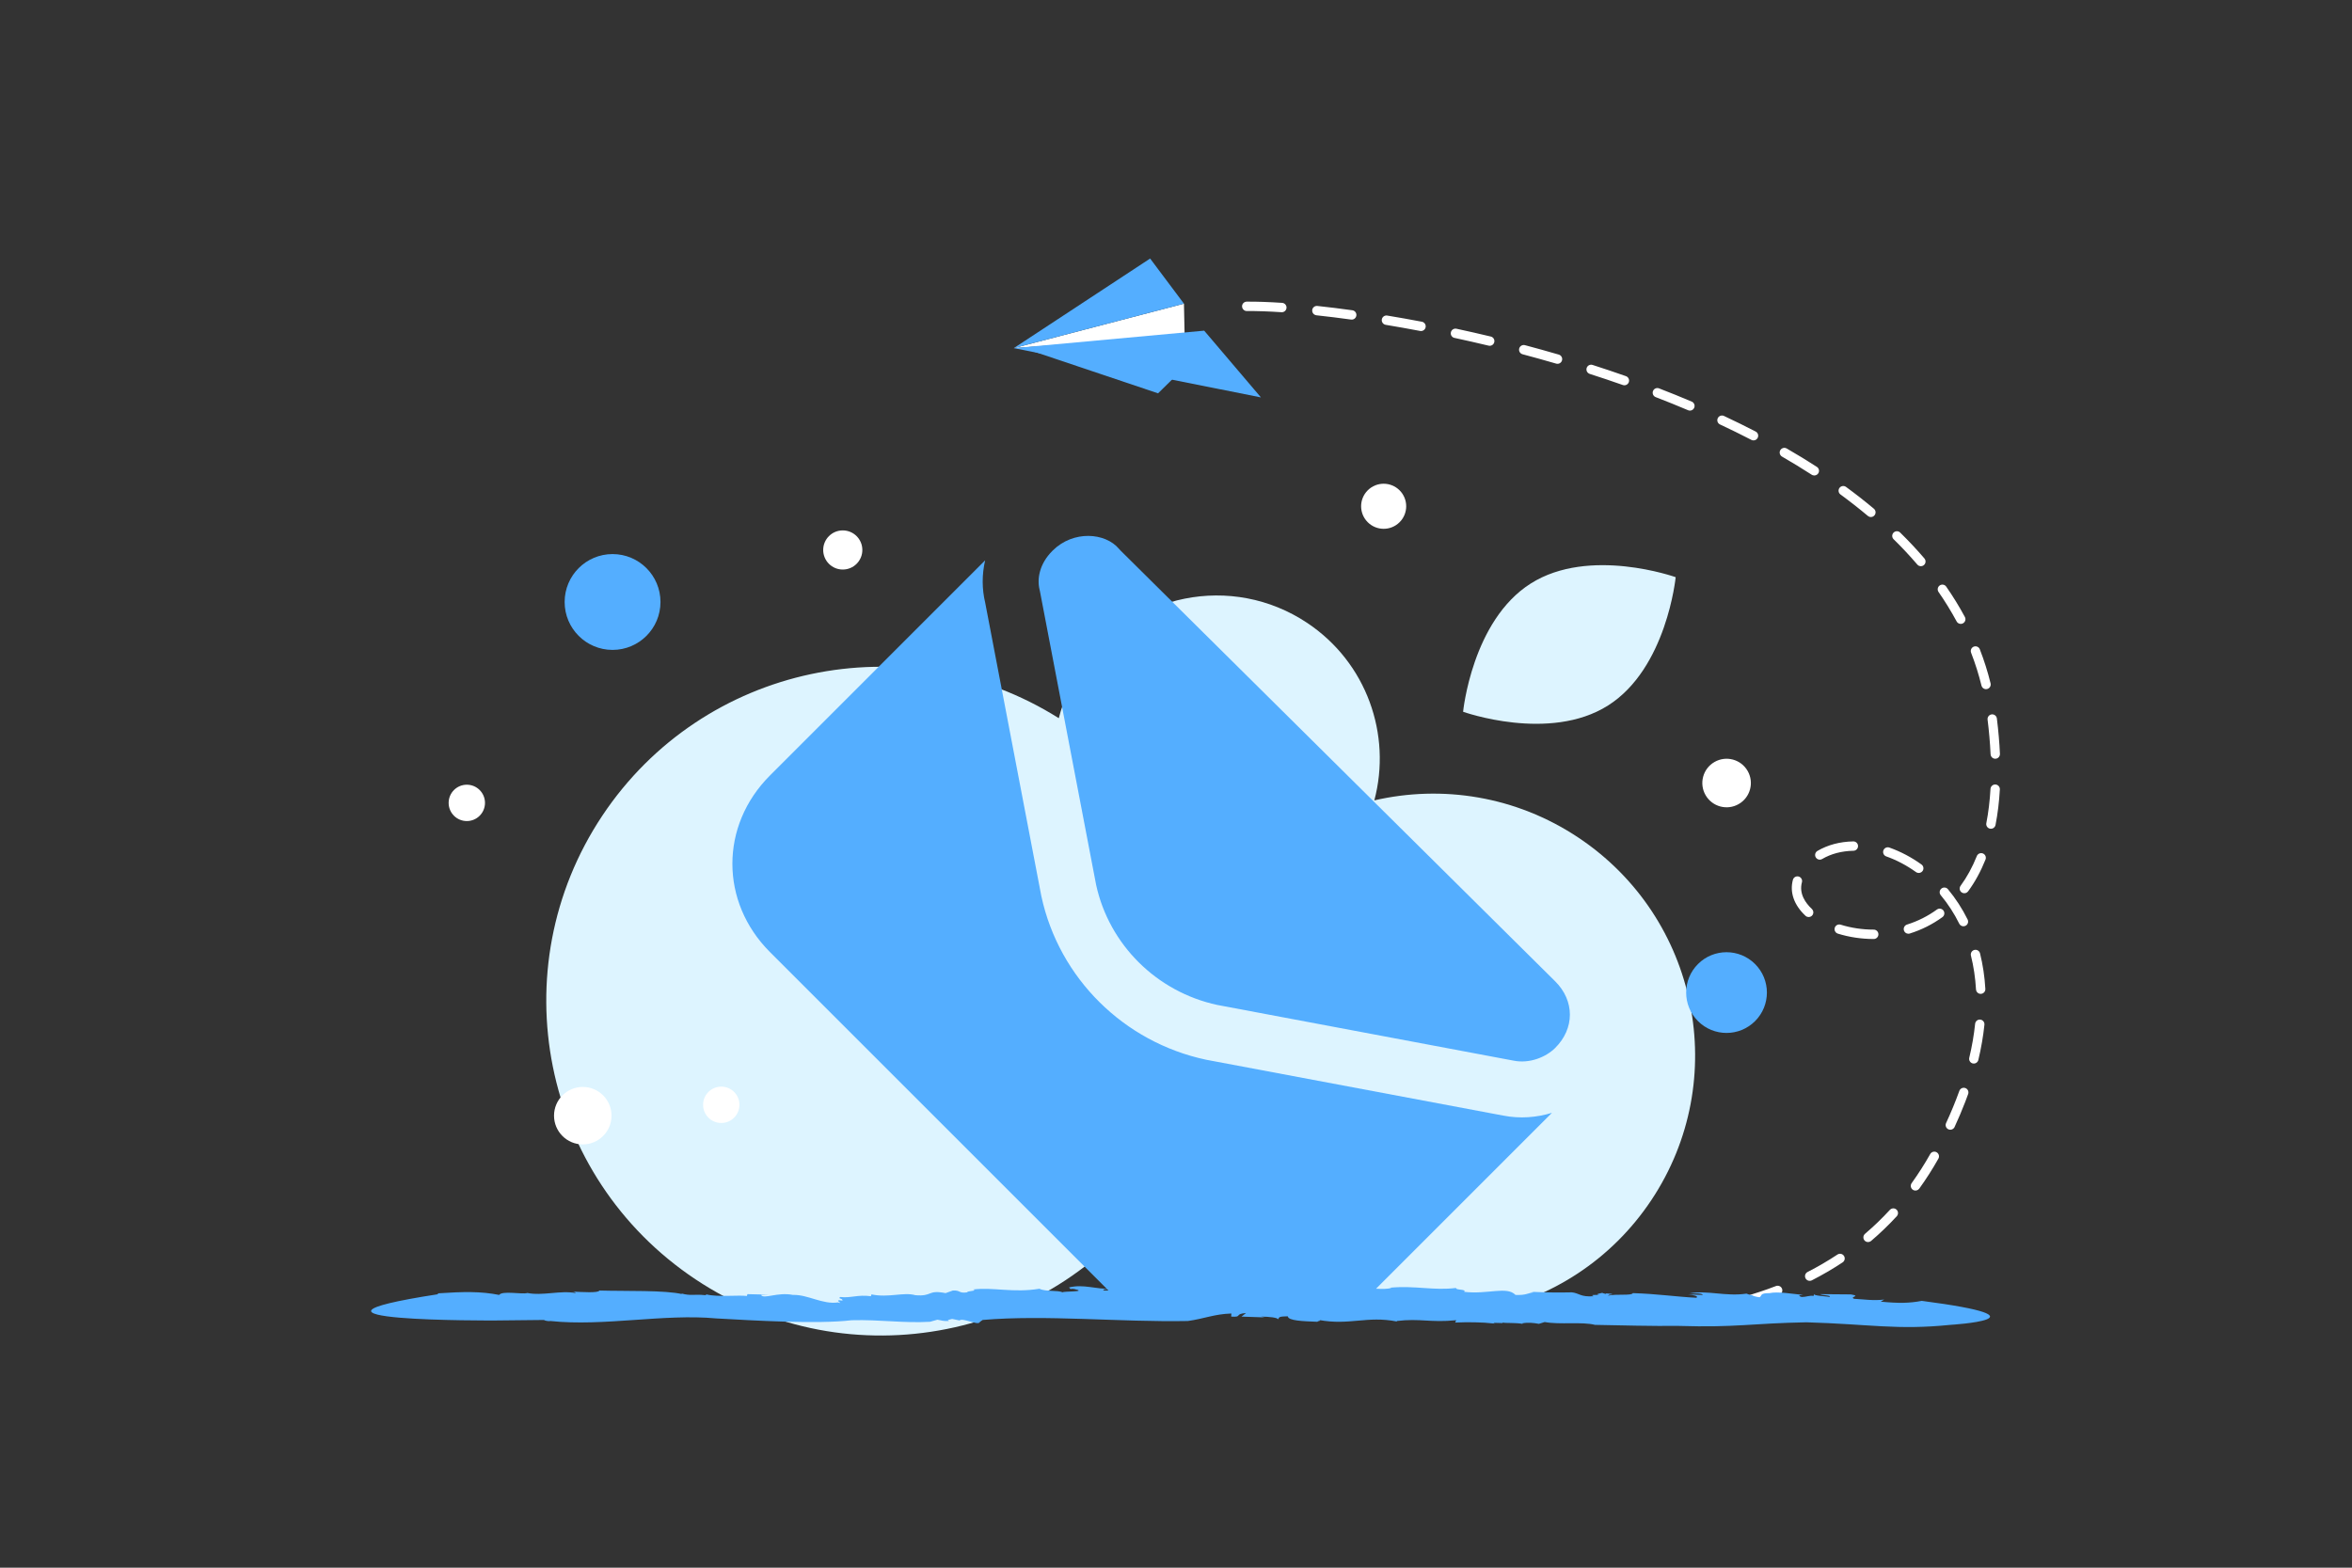 <svg width="390" height="260" viewBox="0 0 390 260" fill="none" xmlns="http://www.w3.org/2000/svg">
<rect x="0" y="0" width="390" height="260" fill="#333333" stroke="none"/>
<g clip-path="url(#clip0_3002_5117)">
<mask id="mask0_3002_5117" style="mask-type:luminance" maskUnits="userSpaceOnUse" x="0" y="0" width="390" height="260">
<path d="M0 0H390V260H0V0Z" fill="white"/>
</mask>
<g mask="url(#mask0_3002_5117)">
<path d="M261.714 138.911C251.356 132.011 239.114 130.149 227.887 132.74C230.782 121.865 226.632 109.887 216.742 103.299C204.316 95.023 187.535 98.377 179.266 110.792C177.572 113.337 176.321 116.15 175.565 119.112C150.197 103.139 116.58 110.2 99.877 135.276C82.904 160.759 89.821 195.186 115.328 212.176C140.835 229.166 175.269 222.282 192.242 196.799C193.912 194.289 195.378 191.648 196.626 188.904C199.597 197.662 205.371 205.544 213.669 211.071C233.614 224.356 260.542 218.973 273.815 199.046C287.087 179.121 281.659 152.196 261.714 138.911ZM200.425 152.757C200.294 152.968 200.175 153.177 200.051 153.393C200.001 153.17 199.943 152.943 199.892 152.721C200.069 152.739 200.246 152.757 200.425 152.757Z" fill="#DDF4FF"/>
<path d="M266.643 117.003C256.913 123.168 242.606 118.046 242.606 118.046C242.606 118.046 244.086 102.932 253.823 96.774C263.554 90.61 277.854 95.725 277.854 95.725C277.854 95.725 276.374 110.839 266.643 117.003Z" fill="#DDF4FF"/>
<path d="M242.736 216.58C242.553 216.508 242.405 216.37 242.32 216.194C242.235 216.017 242.22 215.816 242.277 215.628C242.334 215.441 242.46 215.282 242.629 215.184C242.798 215.085 242.999 215.054 243.19 215.096C245.074 215.528 246.97 215.906 248.875 216.231C248.976 216.248 249.072 216.285 249.158 216.339C249.245 216.394 249.319 216.465 249.378 216.548C249.437 216.632 249.479 216.726 249.501 216.825C249.523 216.925 249.526 217.028 249.509 217.128C249.473 217.331 249.359 217.512 249.191 217.631C249.023 217.749 248.815 217.797 248.612 217.763C246.677 217.433 244.751 217.049 242.838 216.613C242.804 216.603 242.769 216.593 242.736 216.58ZM254.241 218.566C254.064 218.497 253.919 218.367 253.832 218.199C253.745 218.031 253.722 217.837 253.767 217.653C253.813 217.469 253.924 217.308 254.08 217.201C254.235 217.093 254.425 217.046 254.613 217.068C256.538 217.297 258.477 217.48 260.38 217.61C260.585 217.625 260.776 217.72 260.912 217.875C261.047 218.029 261.116 218.232 261.102 218.437C261.089 218.642 260.994 218.834 260.839 218.97C260.684 219.106 260.481 219.175 260.276 219.161C258.344 219.031 256.379 218.845 254.428 218.613C254.364 218.603 254.301 218.587 254.241 218.566ZM265.875 219.343C265.705 219.277 265.564 219.154 265.476 218.994C265.388 218.835 265.359 218.65 265.393 218.471C265.428 218.293 265.524 218.132 265.665 218.017C265.806 217.902 265.983 217.84 266.165 217.842C268.093 217.867 270.022 217.834 271.949 217.743C272.051 217.738 272.152 217.753 272.248 217.788C272.344 217.822 272.432 217.875 272.508 217.944C272.583 218.013 272.644 218.095 272.687 218.188C272.731 218.28 272.755 218.38 272.76 218.482C272.78 218.911 272.449 219.275 272.021 219.296C270.101 219.389 268.125 219.422 266.144 219.394C266.052 219.395 265.96 219.378 265.875 219.343ZM277.516 218.779C277.383 218.728 277.267 218.642 277.18 218.529C277.093 218.417 277.039 218.282 277.023 218.141C277.012 218.04 277.02 217.937 277.049 217.839C277.077 217.741 277.124 217.649 277.187 217.569C277.251 217.49 277.329 217.423 277.419 217.374C277.508 217.324 277.606 217.293 277.707 217.282C279.649 217.058 281.568 216.766 283.413 216.414C283.513 216.395 283.616 216.395 283.716 216.416C283.816 216.437 283.911 216.477 283.996 216.534C284.08 216.592 284.152 216.666 284.208 216.751C284.263 216.837 284.301 216.933 284.32 217.033C284.358 217.236 284.315 217.445 284.2 217.616C284.084 217.786 283.906 217.904 283.703 217.943C281.775 218.31 279.833 218.606 277.882 218.829C277.758 218.84 277.633 218.823 277.516 218.779ZM288.952 216.573C288.838 216.53 288.737 216.46 288.655 216.37C288.573 216.28 288.514 216.172 288.483 216.055C288.428 215.856 288.454 215.644 288.555 215.464C288.657 215.284 288.825 215.152 289.024 215.096C290.872 214.579 292.694 213.976 294.486 213.288C294.678 213.215 294.892 213.221 295.08 213.305C295.268 213.388 295.415 213.543 295.489 213.736C295.642 214.136 295.441 214.585 295.041 214.741C293.205 215.447 291.336 216.064 289.441 216.593C289.28 216.64 289.108 216.633 288.952 216.573ZM299.799 212.375C299.619 212.307 299.472 212.173 299.386 212.001C299.293 211.817 299.276 211.603 299.34 211.407C299.405 211.211 299.544 211.048 299.728 210.955C301.431 210.086 303.084 209.122 304.679 208.067C304.764 208.011 304.859 207.972 304.959 207.952C305.06 207.932 305.163 207.933 305.263 207.953C305.363 207.973 305.458 208.013 305.542 208.07C305.627 208.127 305.7 208.2 305.756 208.285C305.87 208.457 305.911 208.668 305.87 208.87C305.829 209.072 305.709 209.25 305.537 209.364C303.893 210.452 302.189 211.447 300.433 212.343C300.336 212.391 300.229 212.419 300.12 212.425C300.01 212.43 299.901 212.413 299.799 212.375ZM309.472 205.944C309.347 205.896 309.236 205.815 309.151 205.71C309.066 205.606 309.009 205.481 308.987 205.348C308.965 205.215 308.977 205.079 309.024 204.953C309.07 204.826 309.148 204.714 309.251 204.626C310.703 203.388 312.079 202.063 313.371 200.658C313.441 200.583 313.524 200.522 313.616 200.479C313.709 200.436 313.809 200.412 313.911 200.408C314.013 200.403 314.114 200.419 314.21 200.454C314.306 200.489 314.394 200.543 314.469 200.612C314.544 200.681 314.605 200.764 314.648 200.856C314.691 200.949 314.715 201.049 314.72 201.151C314.724 201.253 314.708 201.355 314.673 201.45C314.638 201.546 314.585 201.634 314.516 201.709C313.181 203.162 311.759 204.531 310.257 205.81C310.027 206.001 309.727 206.042 309.472 205.944ZM317.334 197.402C317.223 197.359 317.123 197.292 317.042 197.204C316.962 197.117 316.902 197.013 316.868 196.899C316.834 196.785 316.827 196.664 316.847 196.547C316.867 196.43 316.913 196.319 316.983 196.222C318.098 194.672 319.127 193.06 320.063 191.396C320.113 191.306 320.18 191.228 320.26 191.165C320.341 191.101 320.433 191.055 320.531 191.027C320.63 191 320.732 190.993 320.834 191.005C320.935 191.018 321.033 191.051 321.122 191.101C321.211 191.152 321.289 191.219 321.352 191.299C321.415 191.38 321.462 191.472 321.489 191.57C321.517 191.669 321.524 191.772 321.512 191.873C321.5 191.975 321.467 192.073 321.417 192.162C320.452 193.878 319.392 195.539 318.242 197.137C318.14 197.273 317.996 197.373 317.832 197.421C317.668 197.469 317.494 197.462 317.334 197.402ZM323.12 187.312L323.068 187.292C322.976 187.249 322.892 187.188 322.823 187.113C322.754 187.038 322.701 186.95 322.666 186.854C322.631 186.758 322.615 186.656 322.62 186.554C322.624 186.452 322.649 186.352 322.692 186.26C323.501 184.518 324.232 182.742 324.885 180.936C324.918 180.838 324.97 180.747 325.038 180.67C325.106 180.592 325.189 180.528 325.282 180.483C325.375 180.438 325.477 180.412 325.58 180.406C325.683 180.401 325.787 180.416 325.884 180.451C325.981 180.486 326.071 180.54 326.147 180.61C326.223 180.68 326.285 180.765 326.328 180.859C326.371 180.953 326.394 181.055 326.397 181.158C326.4 181.261 326.383 181.364 326.345 181.461C326.199 181.871 326.041 182.291 325.882 182.707C325.334 184.13 324.739 185.534 324.098 186.917C324.014 187.094 323.867 187.232 323.686 187.305C323.505 187.379 323.303 187.381 323.12 187.312ZM327.012 176.339C326.837 176.271 326.692 176.141 326.604 175.975C326.517 175.808 326.492 175.615 326.536 175.432C326.993 173.521 327.321 171.623 327.508 169.794C327.529 169.589 327.63 169.401 327.79 169.271C327.949 169.14 328.154 169.079 328.358 169.099C328.46 169.11 328.558 169.14 328.648 169.189C328.737 169.237 328.817 169.303 328.881 169.382C328.945 169.462 328.993 169.553 329.022 169.651C329.051 169.748 329.06 169.851 329.049 169.952C328.853 171.852 328.514 173.815 328.042 175.793C327.994 175.994 327.868 176.167 327.692 176.275C327.517 176.382 327.305 176.416 327.105 176.368C327.077 176.36 327.042 176.351 327.012 176.339ZM328.15 164.781C328.011 164.727 327.89 164.634 327.802 164.513C327.714 164.392 327.662 164.249 327.653 164.099C327.543 162.166 327.262 160.279 326.814 158.491C326.764 158.291 326.795 158.08 326.9 157.903C327.006 157.726 327.177 157.598 327.377 157.547C327.476 157.522 327.579 157.517 327.68 157.532C327.781 157.547 327.877 157.581 327.965 157.633C328.052 157.686 328.129 157.755 328.189 157.837C328.25 157.918 328.294 158.011 328.319 158.11C328.79 159.991 329.087 161.974 329.204 164.008C329.21 164.109 329.196 164.212 329.162 164.308C329.129 164.404 329.076 164.493 329.008 164.569C328.94 164.645 328.858 164.707 328.766 164.752C328.674 164.796 328.575 164.822 328.473 164.828C328.358 164.837 328.25 164.819 328.15 164.781ZM304.696 154.824C304.512 154.753 304.361 154.615 304.276 154.437C304.19 154.259 304.176 154.055 304.235 153.867C304.297 153.67 304.434 153.506 304.616 153.41C304.799 153.314 305.012 153.295 305.209 153.356C306.928 153.896 308.831 154.18 310.713 154.177C310.917 154.182 311.11 154.266 311.252 154.412C311.393 154.558 311.473 154.753 311.472 154.956C311.472 155.159 311.392 155.354 311.25 155.5C311.108 155.645 310.914 155.729 310.711 155.733C308.673 155.736 306.61 155.425 304.741 154.841C304.727 154.833 304.708 154.829 304.696 154.824ZM299.634 152.041C299.542 152.005 299.458 151.953 299.384 151.886C297.477 150.107 296.732 147.986 297.293 145.917C297.346 145.718 297.477 145.549 297.655 145.446C297.833 145.344 298.045 145.316 298.243 145.369C298.342 145.395 298.434 145.441 298.515 145.504C298.595 145.566 298.663 145.644 298.714 145.732C298.764 145.821 298.797 145.919 298.81 146.02C298.822 146.121 298.815 146.224 298.788 146.322C298.273 148.229 299.402 149.783 300.438 150.751C300.57 150.873 300.655 151.038 300.679 151.216C300.702 151.394 300.663 151.575 300.568 151.728C300.473 151.88 300.328 151.995 300.158 152.052C299.987 152.11 299.802 152.106 299.634 152.041ZM316.168 154.808C316.058 154.767 315.959 154.7 315.879 154.615C315.798 154.529 315.739 154.426 315.704 154.313C315.643 154.117 315.663 153.904 315.758 153.721C315.853 153.538 316.017 153.401 316.213 153.338C317.99 152.782 319.665 151.941 321.172 150.847C321.254 150.787 321.348 150.744 321.447 150.72C321.546 150.696 321.649 150.692 321.75 150.708C321.851 150.724 321.947 150.76 322.034 150.813C322.121 150.866 322.197 150.937 322.257 151.019C322.317 151.102 322.36 151.196 322.383 151.295C322.407 151.394 322.411 151.497 322.395 151.598C322.379 151.699 322.343 151.796 322.29 151.883C322.236 151.97 322.166 152.046 322.084 152.106C320.441 153.299 318.615 154.217 316.677 154.822C316.506 154.879 316.326 154.869 316.168 154.808ZM325.291 153.568C325.109 153.498 324.96 153.363 324.873 153.189C324.041 151.5 323.012 149.916 321.809 148.469C321.744 148.391 321.694 148.3 321.664 148.203C321.633 148.106 321.623 148.003 321.632 147.902C321.641 147.8 321.67 147.701 321.718 147.611C321.765 147.521 321.83 147.441 321.909 147.375C321.987 147.31 322.077 147.261 322.174 147.23C322.271 147.2 322.373 147.189 322.475 147.198C322.576 147.207 322.675 147.236 322.765 147.283C322.855 147.331 322.935 147.395 323.001 147.473C324.281 149.015 325.376 150.702 326.264 152.499C326.454 152.882 326.298 153.352 325.913 153.542C325.709 153.638 325.485 153.643 325.291 153.568ZM301.471 142.524C301.335 142.471 301.216 142.38 301.128 142.263C301.041 142.146 300.988 142.006 300.976 141.86C300.964 141.714 300.994 141.568 301.061 141.438C301.128 141.308 301.231 141.2 301.357 141.125C303.08 140.121 305.081 139.589 307.304 139.546C307.406 139.544 307.508 139.562 307.602 139.599C307.697 139.637 307.784 139.692 307.857 139.763C307.931 139.834 307.989 139.919 308.03 140.012C308.07 140.106 308.092 140.206 308.093 140.308C308.095 140.41 308.077 140.511 308.04 140.606C308.003 140.701 307.947 140.788 307.876 140.861C307.805 140.935 307.721 140.994 307.627 141.034C307.534 141.075 307.433 141.097 307.331 141.099C305.377 141.137 303.631 141.596 302.14 142.467C302.04 142.526 301.928 142.562 301.812 142.572C301.696 142.582 301.579 142.565 301.471 142.524ZM325.446 148.094C325.382 148.068 325.321 148.036 325.264 147.996C325.182 147.936 325.112 147.86 325.059 147.772C325.006 147.685 324.97 147.588 324.955 147.487C324.939 147.386 324.944 147.283 324.969 147.183C324.993 147.084 325.037 146.991 325.097 146.908C326.155 145.464 327.061 143.806 327.789 141.981C327.864 141.791 328.012 141.639 328.198 141.557C328.385 141.475 328.597 141.47 328.788 141.542L328.797 141.545C328.988 141.622 329.141 141.771 329.222 141.96C329.304 142.149 329.306 142.363 329.23 142.555C328.452 144.502 327.484 146.277 326.348 147.826C326.247 147.964 326.105 148.064 325.942 148.112C325.779 148.161 325.605 148.154 325.446 148.094ZM317.882 144.732C317.82 144.707 317.761 144.675 317.706 144.636C316.147 143.517 314.479 142.637 312.767 142.033C312.573 141.964 312.415 141.821 312.326 141.635C312.238 141.449 312.227 141.235 312.296 141.041C312.33 140.945 312.382 140.856 312.451 140.78C312.519 140.704 312.601 140.642 312.693 140.598C312.786 140.554 312.885 140.529 312.987 140.524C313.089 140.519 313.191 140.533 313.287 140.568C315.136 141.221 316.938 142.169 318.614 143.375C318.962 143.627 319.041 144.11 318.792 144.46C318.58 144.752 318.203 144.855 317.882 144.732ZM329.848 137.397C329.678 137.331 329.536 137.207 329.448 137.047C329.36 136.887 329.331 136.701 329.366 136.522C329.711 134.753 329.943 132.84 330.056 130.842C330.068 130.636 330.161 130.443 330.314 130.305C330.468 130.168 330.67 130.097 330.876 130.107C331.081 130.119 331.274 130.213 331.411 130.366C331.548 130.52 331.619 130.722 331.607 130.928C331.492 132.998 331.251 134.978 330.89 136.817C330.851 137.02 330.733 137.198 330.563 137.314C330.392 137.429 330.182 137.472 329.98 137.433C329.935 137.426 329.891 137.413 329.848 137.397ZM330.568 125.786C330.428 125.732 330.306 125.638 330.217 125.516C330.129 125.394 330.078 125.248 330.071 125.098C329.981 123.177 329.815 121.26 329.573 119.352C329.547 119.147 329.604 118.941 329.73 118.778C329.857 118.615 330.042 118.508 330.246 118.482C330.451 118.456 330.657 118.513 330.82 118.64C330.982 118.766 331.088 118.952 331.114 119.156C331.365 121.177 331.537 123.149 331.622 125.023C331.628 125.152 331.601 125.28 331.545 125.397C331.489 125.513 331.405 125.613 331.301 125.689C331.196 125.765 331.075 125.813 330.947 125.83C330.819 125.847 330.689 125.832 330.568 125.786ZM329.04 114.247C328.923 114.203 328.818 114.13 328.735 114.036C328.652 113.941 328.593 113.828 328.563 113.706C328.105 111.854 327.53 110.032 326.84 108.254C326.764 108.061 326.769 107.847 326.852 107.658C326.935 107.469 327.089 107.321 327.282 107.246C327.376 107.208 327.478 107.19 327.58 107.192C327.682 107.194 327.782 107.216 327.876 107.257C327.969 107.298 328.054 107.357 328.124 107.431C328.195 107.505 328.25 107.592 328.287 107.687C329.002 109.529 329.598 111.415 330.071 113.334C330.105 113.471 330.1 113.616 330.058 113.751C330.016 113.886 329.937 114.007 329.831 114.101C329.725 114.195 329.595 114.259 329.456 114.284C329.316 114.31 329.173 114.297 329.04 114.247ZM324.848 103.419C324.674 103.353 324.53 103.226 324.443 103.062C323.534 101.379 322.532 99.749 321.441 98.178C321.383 98.094 321.342 98 321.32 97.9C321.298 97.8 321.297 97.698 321.315 97.597C321.333 97.497 321.371 97.401 321.426 97.315C321.481 97.229 321.553 97.155 321.637 97.097C321.988 96.852 322.473 96.937 322.716 97.291C323.841 98.909 324.874 100.59 325.809 102.325C325.858 102.415 325.888 102.513 325.899 102.615C325.909 102.716 325.899 102.819 325.87 102.917C325.841 103.014 325.792 103.106 325.727 103.185C325.663 103.264 325.583 103.329 325.493 103.377C325.395 103.431 325.287 103.462 325.175 103.469C325.064 103.476 324.952 103.459 324.848 103.419ZM206.452 51.532C206.306 51.476 206.181 51.377 206.092 51.248C206.003 51.12 205.954 50.968 205.953 50.811C205.952 50.605 206.032 50.407 206.176 50.26C206.321 50.113 206.517 50.029 206.723 50.027C208.407 50.014 210.383 50.082 212.603 50.229C212.705 50.236 212.804 50.263 212.895 50.308C212.987 50.353 213.068 50.416 213.135 50.493C213.202 50.569 213.254 50.659 213.286 50.755C213.319 50.852 213.332 50.954 213.325 51.056C213.311 51.261 213.217 51.453 213.062 51.589C212.907 51.725 212.704 51.794 212.498 51.78C210.318 51.638 208.377 51.57 206.734 51.584C206.638 51.585 206.542 51.567 206.452 51.532ZM318.236 93.854C318.115 93.808 318.008 93.732 317.925 93.633C316.676 92.177 315.365 90.776 313.993 89.434C313.92 89.363 313.862 89.278 313.822 89.184C313.782 89.091 313.761 88.99 313.76 88.888C313.759 88.786 313.779 88.685 313.817 88.59C313.855 88.496 313.911 88.41 313.983 88.337C314.054 88.264 314.139 88.206 314.232 88.166C314.326 88.125 314.426 88.104 314.528 88.103C314.63 88.102 314.731 88.121 314.826 88.159C314.92 88.197 315.006 88.254 315.079 88.325C316.482 89.699 317.825 91.133 319.105 92.623C319.217 92.754 319.282 92.919 319.29 93.092C319.298 93.264 319.248 93.435 319.149 93.576C319.049 93.717 318.905 93.821 318.74 93.871C318.575 93.922 318.397 93.915 318.236 93.854ZM218.078 52.24C217.918 52.179 217.783 52.066 217.694 51.919C217.605 51.773 217.567 51.601 217.585 51.431C217.596 51.33 217.626 51.231 217.675 51.141C217.724 51.052 217.79 50.973 217.869 50.908C217.949 50.844 218.04 50.797 218.138 50.768C218.236 50.74 218.339 50.731 218.44 50.742C220.307 50.942 222.258 51.181 224.244 51.458C224.345 51.472 224.443 51.506 224.531 51.558C224.619 51.61 224.696 51.678 224.757 51.76C224.818 51.841 224.863 51.934 224.889 52.033C224.914 52.132 224.92 52.234 224.906 52.335C224.892 52.437 224.858 52.534 224.807 52.622C224.755 52.71 224.687 52.787 224.605 52.849C224.524 52.911 224.431 52.956 224.332 52.981C224.234 53.007 224.131 53.013 224.029 52.999C222.114 52.733 220.194 52.497 218.271 52.289C218.205 52.281 218.14 52.264 218.078 52.24ZM309.945 85.696C309.865 85.665 309.79 85.621 309.724 85.566C308.249 84.331 306.735 83.144 305.182 82.007C305.016 81.886 304.906 81.703 304.874 81.5C304.842 81.296 304.893 81.089 305.014 80.922C305.135 80.756 305.318 80.645 305.521 80.613C305.724 80.581 305.931 80.632 306.098 80.752C307.679 81.909 309.221 83.117 310.723 84.374C310.863 84.493 310.958 84.657 310.989 84.838C311.02 85.019 310.986 85.206 310.893 85.364C310.8 85.522 310.653 85.643 310.48 85.704C310.306 85.764 310.117 85.762 309.945 85.696ZM229.617 53.827C229.438 53.758 229.29 53.625 229.203 53.454C229.116 53.282 229.095 53.084 229.146 52.898C229.196 52.712 229.314 52.552 229.476 52.448C229.638 52.344 229.833 52.304 230.022 52.335C231.919 52.648 233.854 52.993 235.775 53.359C235.977 53.399 236.156 53.516 236.271 53.687C236.387 53.857 236.431 54.066 236.393 54.269C236.354 54.471 236.237 54.65 236.066 54.766C235.896 54.882 235.687 54.926 235.484 54.889C233.583 54.527 231.677 54.188 229.767 53.871C229.716 53.861 229.666 53.846 229.617 53.827ZM241.058 56.008C240.885 55.941 240.741 55.815 240.653 55.651C240.565 55.488 240.539 55.298 240.579 55.117C240.623 54.916 240.744 54.739 240.917 54.628C241.091 54.516 241.301 54.477 241.503 54.52C243.404 54.928 245.32 55.363 247.2 55.816C247.3 55.839 247.393 55.882 247.476 55.942C247.559 56.002 247.629 56.078 247.682 56.165C247.736 56.252 247.771 56.349 247.786 56.45C247.802 56.551 247.797 56.654 247.773 56.753C247.725 56.953 247.599 57.126 247.424 57.234C247.248 57.342 247.037 57.375 246.837 57.327C244.954 56.876 243.067 56.446 241.175 56.039C241.135 56.033 241.096 56.023 241.058 56.008ZM300.565 78.81C300.515 78.79 300.467 78.766 300.422 78.738C298.802 77.694 297.157 76.689 295.487 75.725C295.309 75.622 295.179 75.453 295.126 75.254C295.072 75.055 295.099 74.844 295.202 74.665C295.253 74.576 295.321 74.499 295.401 74.436C295.482 74.374 295.575 74.328 295.674 74.302C295.772 74.275 295.875 74.268 295.976 74.281C296.078 74.295 296.175 74.328 296.264 74.379C297.958 75.353 299.626 76.371 301.267 77.432C301.44 77.544 301.561 77.72 301.604 77.921C301.648 78.123 301.61 78.333 301.498 78.506C301.4 78.655 301.254 78.767 301.085 78.822C300.915 78.877 300.732 78.873 300.565 78.81ZM252.383 58.725C252.205 58.656 252.058 58.523 251.97 58.352C251.883 58.181 251.862 57.984 251.911 57.799C251.964 57.6 252.093 57.43 252.271 57.326C252.449 57.223 252.66 57.194 252.86 57.246C254.742 57.745 256.618 58.268 258.487 58.815C258.683 58.875 258.847 59.01 258.943 59.19C259.04 59.37 259.062 59.581 259.005 59.777C258.948 59.973 258.815 60.139 258.636 60.239C258.458 60.338 258.247 60.363 258.05 60.308C256.193 59.767 254.329 59.248 252.46 58.751C252.436 58.742 252.408 58.734 252.383 58.725ZM290.483 72.986C290.455 72.975 290.428 72.964 290.402 72.951C288.687 72.064 286.955 71.212 285.205 70.395C285.113 70.352 285.03 70.291 284.961 70.215C284.892 70.14 284.838 70.052 284.804 69.956C284.769 69.859 284.754 69.757 284.759 69.655C284.764 69.553 284.79 69.453 284.833 69.361C284.876 69.268 284.937 69.185 285.013 69.116C285.088 69.047 285.176 68.994 285.272 68.959C285.368 68.924 285.47 68.909 285.572 68.913C285.674 68.918 285.774 68.943 285.867 68.987C287.634 69.815 289.385 70.676 291.119 71.571C291.301 71.666 291.439 71.83 291.501 72.026C291.563 72.222 291.545 72.435 291.451 72.618C291.363 72.787 291.216 72.919 291.037 72.987C290.858 73.054 290.661 73.054 290.483 72.986ZM263.557 61.99C263.372 61.919 263.221 61.779 263.135 61.6C263.05 61.421 263.036 61.216 263.096 61.027C263.159 60.831 263.297 60.668 263.479 60.573C263.662 60.479 263.875 60.461 264.071 60.523C265.926 61.118 267.773 61.739 269.61 62.384C269.804 62.455 269.962 62.598 270.051 62.784C270.14 62.97 270.152 63.183 270.085 63.378C270.017 63.572 269.875 63.732 269.689 63.821C269.504 63.911 269.29 63.923 269.096 63.856C267.272 63.213 265.438 62.597 263.596 62.009C263.585 62.001 263.572 61.997 263.557 61.99ZM279.939 68.046L279.912 68.035C278.133 67.28 276.342 66.555 274.538 65.861C274.346 65.786 274.191 65.638 274.107 65.45C274.024 65.261 274.019 65.047 274.093 64.855C274.129 64.76 274.184 64.673 274.254 64.599C274.324 64.525 274.408 64.466 274.501 64.424C274.594 64.383 274.695 64.361 274.796 64.358C274.898 64.356 274.999 64.373 275.094 64.41L275.097 64.411C276.917 65.112 278.724 65.844 280.519 66.607C280.613 66.647 280.698 66.704 280.769 66.777C280.84 66.85 280.897 66.936 280.935 67.031C280.973 67.125 280.992 67.226 280.991 67.328C280.99 67.43 280.968 67.531 280.928 67.624C280.85 67.809 280.704 67.956 280.519 68.035C280.335 68.114 280.127 68.118 279.939 68.046Z" fill="white"/>
<path fill-rule="evenodd" clip-rule="evenodd" d="M185.532 91.009C183.299 88.352 178.005 87.886 174.544 91.318C172.308 93.534 171.941 96.057 172.385 97.816C172.407 97.903 172.426 97.99 172.443 98.079L181.757 146.761C183.923 156.682 191.803 164.515 201.861 166.672L250.971 175.906L250.984 175.908L251.015 175.914C253.565 176.42 256.285 175.379 257.869 173.808C261.126 170.58 261.126 165.974 257.869 162.747L185.817 91.318C185.718 91.219 185.622 91.116 185.532 91.009ZM163.353 92.932L127.671 128.614C119.367 136.918 119.367 149.593 127.671 157.897L183.953 214.179C185.764 215.99 188.699 215.99 190.51 214.179C190.564 214.125 190.617 214.07 190.667 214.014L194.905 218.206L198.367 215.644L218.803 217.276L221.072 214.754C222.894 216.329 225.65 216.251 227.379 214.522L257.336 184.564C254.824 185.334 252.05 185.568 249.237 185.015L200.092 175.775C200.056 175.768 200.021 175.761 199.985 175.753C186.351 172.857 175.615 162.236 172.682 148.668C172.674 148.632 172.667 148.596 172.66 148.56L163.358 99.94C162.821 97.715 162.8 95.311 163.353 92.932Z" fill="#54AEFF"/>
<path d="M196.318 50.362L196.43 55.617L168.101 57.736L196.318 50.362Z" fill="white"/>
<path d="M195.827 61.494L192.026 65.232L169.375 57.619L195.827 61.494Z" fill="#54AEFF"/>
<path d="M168.101 57.736L209.084 65.91L199.674 54.84L168.101 57.736Z" fill="#54AEFF"/>
<path d="M196.319 50.363L168.102 57.736L190.71 42.878L196.319 50.363ZM299.526 219.301C290.323 219.472 287.887 220.2 278.334 219.901C273.783 219.943 268.926 219.815 264.478 219.729C262.363 219.173 258.643 219.729 256.135 219.258L255.172 219.558C254.312 219.387 253.305 219.301 252.43 219.472L252.488 219.558C251.205 219.344 249.747 219.472 249.119 219.344L249.178 219.43L247.617 219.387L247.879 219.515C245.633 219.258 243.329 219.258 241.287 219.344L241.462 218.959C237.101 219.387 235.511 218.616 231.588 219.087L231.646 219.173C226.672 218.188 223.799 219.858 218.68 218.916C219.321 219.044 218.402 219.087 218.461 219.216C216.098 219.13 213.589 219.044 213.545 218.316C211.824 218.316 212.145 218.53 211.926 218.83C211.941 218.53 210.439 218.359 209.097 218.359L209.71 218.488L205.859 218.359L206.617 217.76C204.575 217.931 206.093 218.488 204.152 218.359L204.182 217.845C201.367 217.931 199.704 218.702 196.977 219.087C185.629 219.301 173.436 218.016 162.89 218.916L162.424 219.301C162.22 219.858 159.507 218.488 159.113 219.001L157.888 218.744C157.538 218.83 156.808 218.959 157.421 219.087C156.283 219.13 156.254 219.001 155.438 218.873L154.212 219.216C149.734 219.472 145.928 218.83 141.216 218.959C135.558 219.644 124.896 219.001 118.755 218.659C110.121 217.845 100.086 220.029 91.247 219.087C90.955 219.173 90.212 219.001 90.226 218.916L82.132 219.001C82.132 219.001 42.911 219.216 72.709 214.634L72.505 214.506C76.939 214.206 79.725 214.163 82.773 214.763C83.255 214.035 86.405 214.677 87.441 214.463L87.338 214.42C90.037 214.977 92.895 213.949 95.506 214.463C95.404 214.42 95.346 214.206 94.748 214.206C96.644 214.292 99.24 214.463 99.386 214.035C103.922 214.163 110.237 213.949 113.14 214.634L112.936 214.506C114.584 214.977 115.08 214.591 116.932 214.805C117.034 214.763 117.166 214.72 117.136 214.677C118.945 215.148 122.402 214.763 123.845 214.934L123.933 214.634L127.521 214.72L126.179 214.763C126.646 215.533 128.892 214.249 131.488 214.763C133.924 214.677 136.433 216.39 138.956 216.004C140.166 216.39 137.891 215.405 139.7 215.705C139.758 215.277 138.854 215.448 139.321 215.105C141.086 215.319 142.223 214.677 144.411 214.977L144.499 214.677C147.342 215.277 149.866 214.249 151.762 214.805C154.694 215.062 153.731 213.863 156.794 214.463L157.99 214.035C159.302 213.949 158.923 214.549 160.382 214.334C160.294 214.077 162.22 214.12 161.359 213.863C164.641 213.435 168.025 214.463 172.356 213.735C173.29 214.249 175.478 213.949 176.178 214.334C176.294 214.12 180.539 214.292 178.103 213.778C177.899 213.735 177.52 213.735 177.549 213.821L177.257 213.521C179.722 212.921 181.735 213.863 184.185 213.735C183.456 213.821 182.493 213.821 183.135 214.035L185.41 213.992L184.944 213.735L188.327 213.564L187.86 213.906C189.509 213.735 190.092 213.178 191.959 213.649C192.805 213.906 190.398 214.077 192.134 214.206C194.351 213.992 197.662 213.649 200.477 213.564C200.214 213.949 200.973 213.906 201.76 213.992L201.848 213.692C204.838 214.12 202.942 213.007 205.917 213.349L205.655 213.135L206.442 213.821C209.126 214.463 207.887 213.178 210.862 214.035C209.681 213.992 210.308 214.72 211.751 214.591L211.387 214.292C212.189 214.377 212.452 214.506 212.991 214.42C212.51 214.249 212.743 213.992 213.925 214.035L213.137 213.649L215.368 214.206C217.09 213.863 219.817 214.292 220.532 213.863C220.532 213.863 224.237 213.649 225.083 214.12C224.338 213.821 226.381 213.692 225.797 213.349C226.76 213.692 229.589 213.949 230.727 213.606L230.508 213.564C234.709 213.178 237.684 214.077 241.447 213.606C241.272 213.992 243.27 213.778 242.775 214.249C246.669 214.72 249.877 213.264 251.292 214.763C253.072 214.848 253.393 214.42 254.312 214.334L253.889 214.249C257.214 214.377 258.177 214.377 260.641 214.334C261.867 214.463 262.071 215.148 264.273 214.977C263.559 214.72 264.463 214.763 265.28 214.763C264.755 214.72 264.594 214.634 265.674 214.42C265.819 214.506 266.067 214.549 266.286 214.591C266.301 214.591 266.344 214.549 266.315 214.506C267.687 214.591 267.453 214.677 266.811 214.72C266.84 214.763 266.796 214.805 266.592 214.891C268.022 214.549 270.574 214.934 270.749 214.463C274.892 214.591 277.852 215.062 281.294 215.234C281.688 214.977 280.872 214.763 279.88 214.677L282.33 214.763C282.315 214.42 280.93 214.549 280.171 214.506C283.089 213.949 286.18 215.062 289.594 214.549L290.308 214.805L290.512 214.763C290.498 214.891 291.271 215.105 291.767 215.148C292.248 214.848 291.737 214.463 293.43 214.463C294.771 214.163 297.222 214.591 298.972 214.763C298.024 214.805 298.33 214.977 298.738 215.105C299.585 215.105 300.066 214.805 300.722 214.934L300.81 214.549C300.474 214.934 303.012 214.977 303.333 215.105C303.814 214.805 302.02 214.848 301.816 214.634C305.2 214.677 303.508 214.634 306.906 214.677C308.715 214.977 306.571 215.062 307.446 215.405C309.036 215.491 310.596 215.747 312.434 215.533L311.851 215.876C314.855 216.175 316.649 216.133 318.662 215.747C341.007 218.659 323.373 219.729 323.373 219.729C314.535 220.628 309.998 219.601 299.526 219.301Z" fill="#54AEFF"/>
<path d="M288.311 133.351C286.386 134.462 283.924 133.803 282.813 131.877C281.701 129.952 282.361 127.49 284.286 126.379C286.211 125.267 288.673 125.927 289.784 127.852C290.896 129.777 290.236 132.239 288.311 133.351Z" fill="white"/>
<path d="M96.633 180.267C99.266 180.267 101.4 182.401 101.4 185.033C101.4 187.666 99.266 189.8 96.633 189.8C94.001 189.8 91.867 187.666 91.867 185.033C91.867 182.401 94.001 180.267 96.633 180.267Z" fill="white"/>
<path d="M139.745 87.967C137.953 87.967 136.5 89.42 136.5 91.212C136.5 93.005 137.953 94.458 139.745 94.458C141.538 94.458 142.991 93.005 142.991 91.212C142.991 89.42 141.538 87.967 139.745 87.967Z" fill="white"/>
<path d="M119.597 180.217C117.933 180.217 116.583 181.566 116.583 183.231C116.583 184.895 117.933 186.245 119.597 186.245C121.261 186.245 122.611 184.895 122.611 183.231C122.611 181.566 121.261 180.217 119.597 180.217Z" fill="white"/>
<path d="M77.406 130.144C75.741 130.144 74.392 131.493 74.392 133.158C74.392 134.822 75.741 136.172 77.406 136.172C79.07 136.172 80.419 134.822 80.419 133.158C80.419 131.493 79.07 130.144 77.406 130.144Z" fill="white"/>
<path d="M101.573 91.894C105.961 91.894 109.519 95.451 109.519 99.84C109.519 104.228 105.961 107.786 101.573 107.786C97.184 107.786 93.627 104.228 93.627 99.84C93.627 95.451 97.184 91.894 101.573 91.894Z" fill="#54AEFF"/>
<path d="M226.791 86.607C228.25 88.067 230.616 88.067 232.076 86.607C233.535 85.148 233.535 82.782 232.076 81.322C230.616 79.863 228.25 79.863 226.791 81.322C225.331 82.782 225.331 85.148 226.791 86.607Z" fill="white"/>
<path d="M281.553 169.352C278.939 166.737 278.939 162.499 281.553 159.884C284.167 157.27 288.406 157.27 291.02 159.884C293.635 162.499 293.635 166.737 291.02 169.352C288.406 171.966 284.167 171.966 281.553 169.352Z" fill="#54AEFF"/>
</g>
</g>
<defs>
<clipPath id="clip0_3002_5117">
<rect width="390" height="260" fill="white"/>
</clipPath>
</defs>
</svg>
